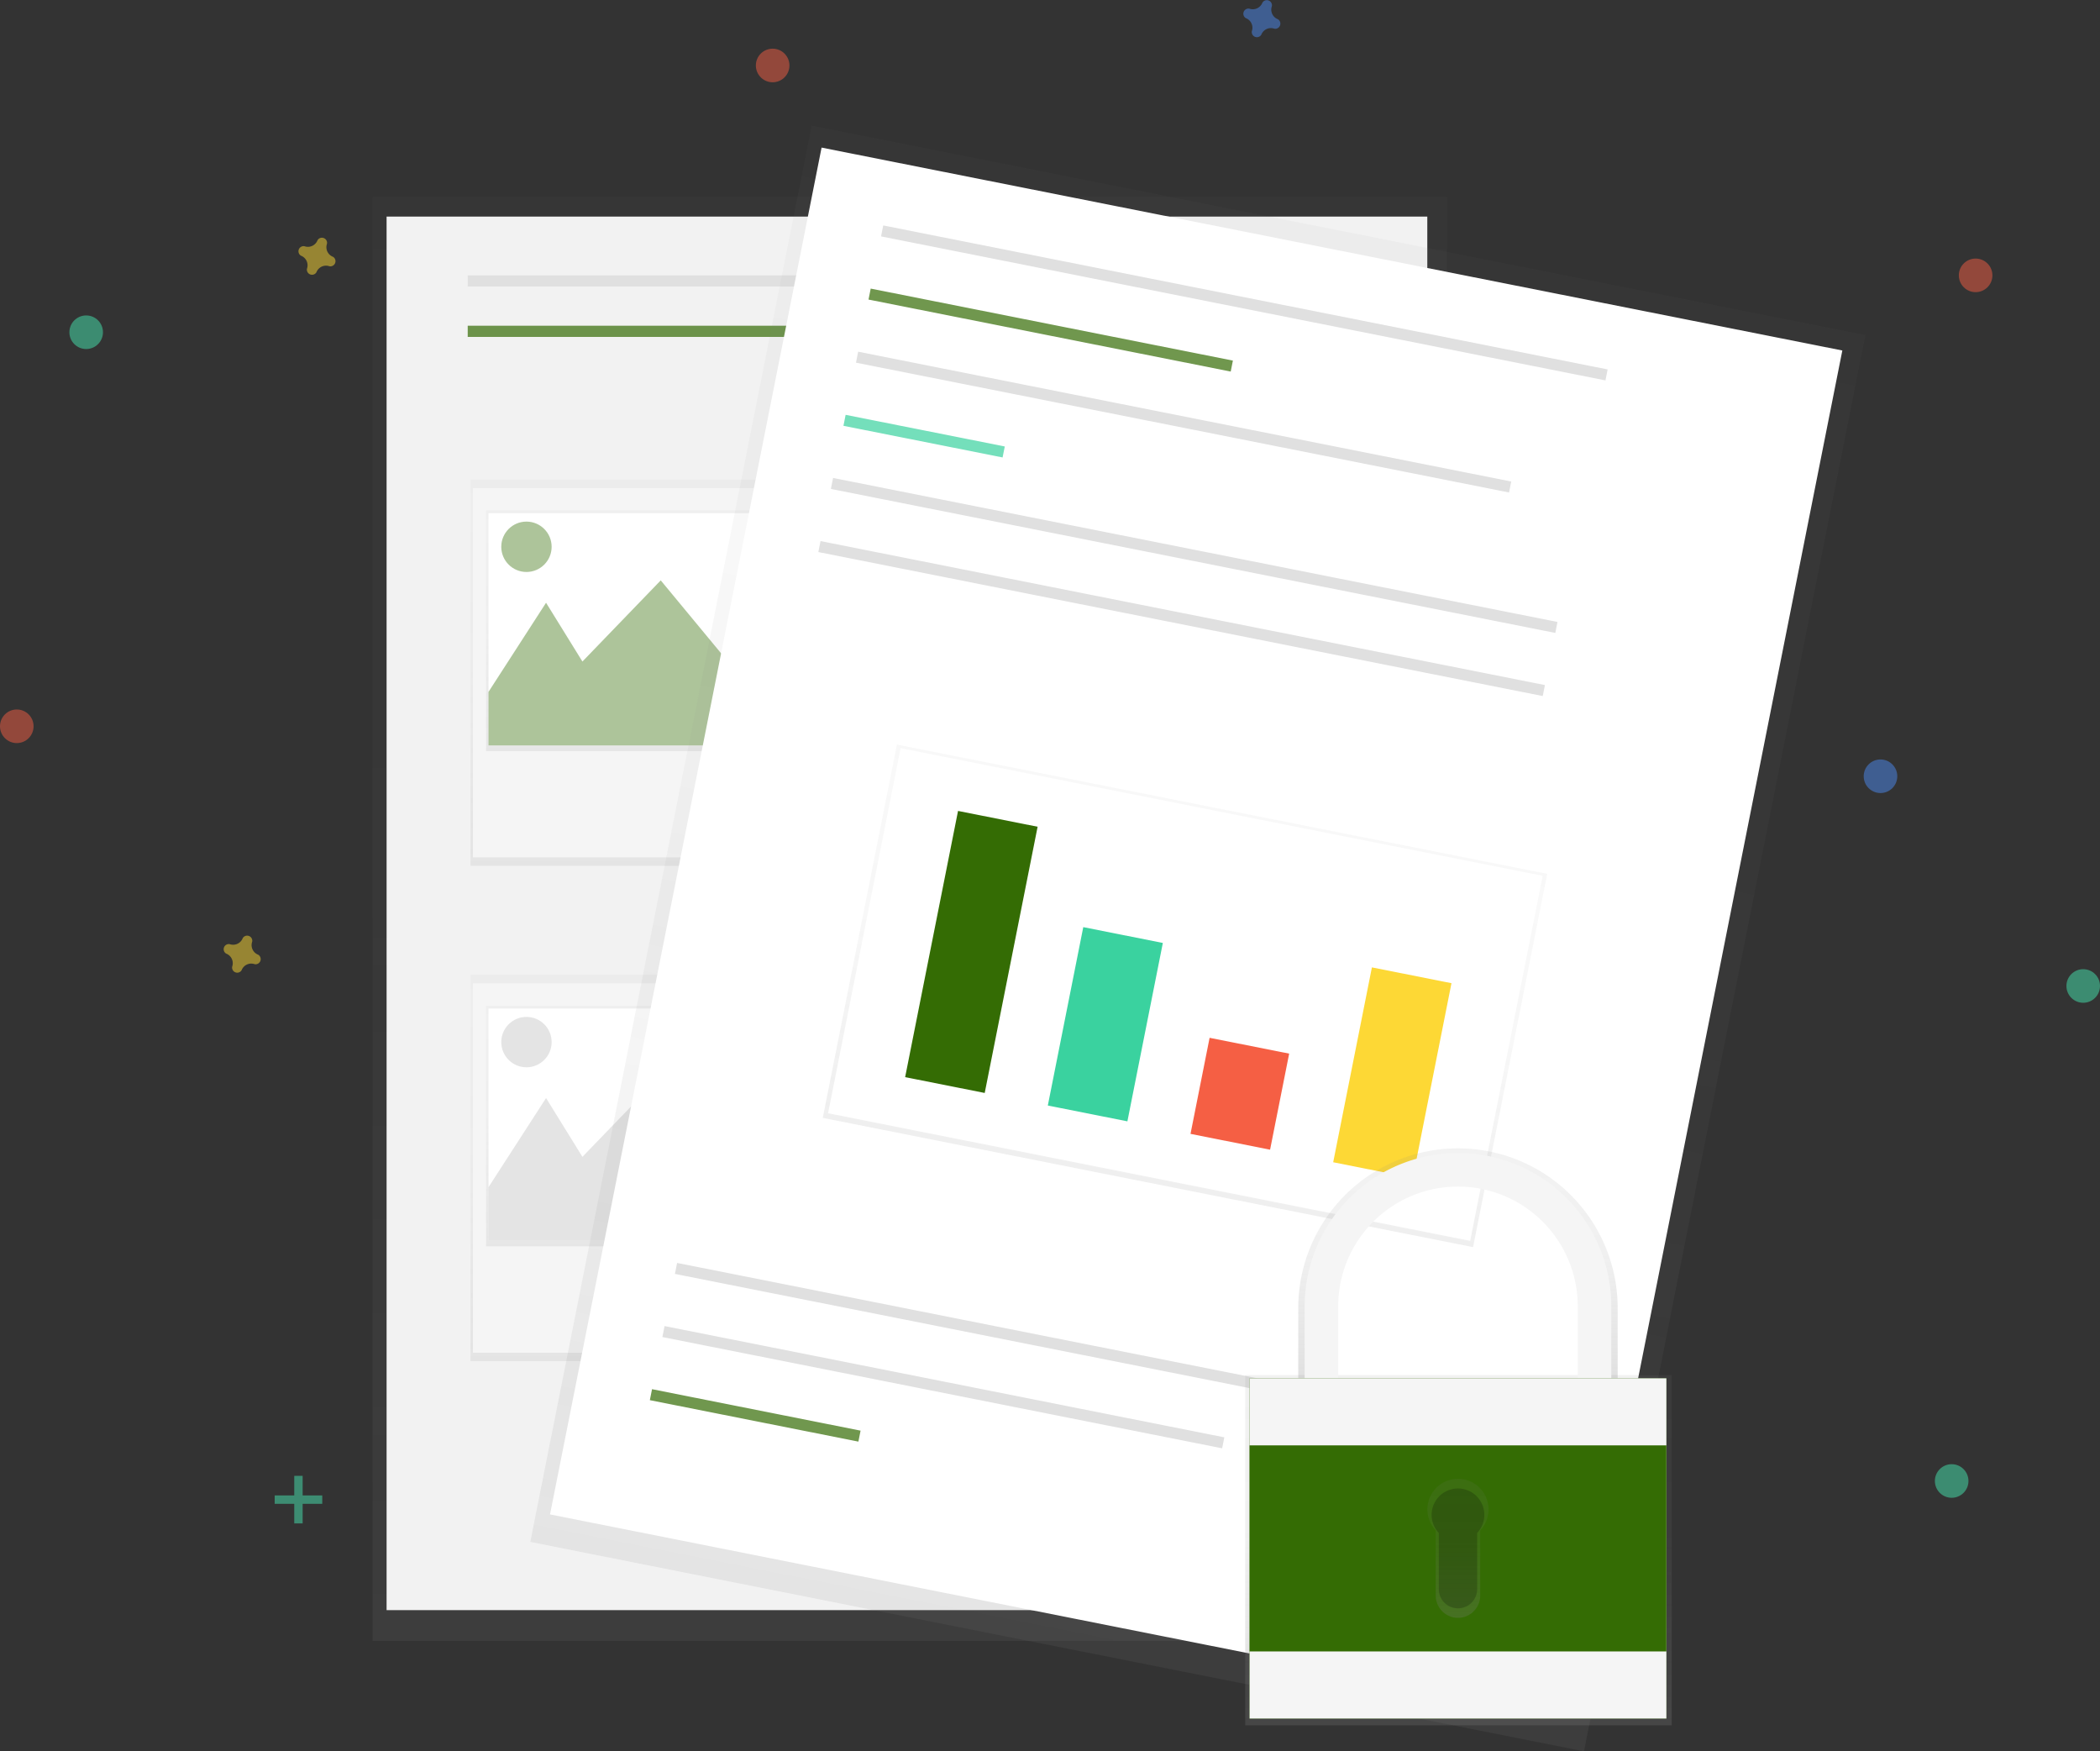 <svg data-name="Layer 1" xmlns="http://www.w3.org/2000/svg" xmlns:xlink="http://www.w3.org/1999/xlink" width="918.14" height="765.54"><rect width="100%" height="100%" fill="#333333" stroke="none"/><defs><linearGradient id="a" x1="397.74" y1="717.25" x2="397.74" y2="86.11" gradientUnits="userSpaceOnUse"><stop offset="0" stop-color="gray" stop-opacity=".25"/><stop offset=".54" stop-color="gray" stop-opacity=".12"/><stop offset="1" stop-color="gray" stop-opacity=".1"/></linearGradient><linearGradient id="b" x1="288.88" y1="378.44" x2="288.88" y2="209.65" xlink:href="#a"/><linearGradient id="c" x1="288.88" y1="328.29" x2="288.88" y2="223.1" xlink:href="#a"/><linearGradient id="e" x1="288.88" y1="594.94" x2="288.88" y2="426.14" xlink:href="#a"/><linearGradient id="f" x1="288.88" y1="544.79" x2="288.88" y2="439.6" xlink:href="#a"/><linearGradient id="h" x1="671.57" y1="760.34" x2="671.57" y2="129.2" gradientTransform="rotate(90 651.765 457.665)" xlink:href="#a"/><linearGradient id="i" x1="670.96" y1="553.63" x2="670.96" y2="387.28" gradientTransform="rotate(90 648.96 480.55)" xlink:href="#a"/><linearGradient id="j" x1="637.66" y1="754.12" x2="637.66" y2="601.05" xlink:href="#a"/><linearGradient id="k" x1="778.37" y1="673.86" x2="778.37" y2="569.13" xlink:href="#a"/><linearGradient id="l" x1="778.37" y1="774.41" x2="778.37" y2="713.66" xlink:href="#a"/><clipPath id="d" transform="translate(-140.93 -67.23)"><path data-name="&lt;Rectangle&gt;" fill="#fff" d="M354.51 291.55h150.6v101.52h-150.6z"/></clipPath><clipPath id="g" transform="translate(-140.93 -67.23)"><path data-name="&lt;Rectangle&gt;" fill="#fff" d="M354.51 508.05h150.6v101.52h-150.6z"/></clipPath></defs><path fill="url(#a)" d="M162.9 86.11h469.69v631.14H162.9z" opacity=".5"/><path fill="#f2f2f2" d="M169.02 94.67h455.01v609.12H169.02z"/><path fill="#e0e0e0" d="M204.49 120.36h156.56v4.89H204.49z"/><path fill="#346c04" opacity=".7" d="M204.49 142.37h156.56v4.89H204.49z"/><path fill="#e0e0e0" d="M384.29 120.36h156.56v4.89H384.29zm24.46 139.44h156.56v4.89H408.75zm3.67 13.45h156.56v4.89H412.42zm7.34 13.45h156.56v4.89H419.76zm-11.01 189.59h156.56v4.89H408.75zm3.67 13.46h156.56v4.89H412.42zm7.34 13.45h156.56v4.89H419.76z"/><path fill="url(#b)" d="M205.71 209.65h166.35v168.79H205.71z" opacity=".5"/><path fill="#f5f5f5" d="M206.76 213.32h163.72v161.45H206.76z"/><path fill="url(#c)" d="M212.53 223.1h152.7v105.19h-152.7z" opacity=".5"/><path data-name="&lt;Rectangle&gt;" fill="#fff" d="M213.58 224.32h150.6v101.52h-150.6z"/><g clip-path="url(#d)" fill="#346c04"><path opacity=".4" d="M200.82 322.18l37.92-58.72 15.9 25.69 34.24-35.47 29.36 35.47 25.69-52.59 66.05 105.19-214.05-7.34 4.89-12.23z"/><circle cx="230.17" cy="239" r="11.01" opacity=".4"/></g><path fill="url(#e)" d="M205.71 426.14h166.35v168.79H205.71z" opacity=".5"/><path fill="#f5f5f5" d="M206.76 429.81h163.72v161.45H206.76z"/><path fill="url(#f)" d="M212.53 439.6h152.7v105.19h-152.7z" opacity=".5"/><path data-name="&lt;Rectangle&gt;" fill="#fff" d="M213.58 440.82h150.6v101.52h-150.6z"/><g clip-path="url(#g)" fill="#bdbdbd"><path opacity=".4" d="M200.82 538.67l37.92-58.71 15.9 25.69 34.24-35.47 29.36 35.47 25.69-52.6 66.05 105.19-214.05-7.34 4.89-12.23z"/><circle cx="230.17" cy="455.5" r="11.01" opacity=".4"/></g><path transform="rotate(-78.76 553.216 529.704)" fill="url(#h)" d="M349.09 242.63h631.14v469.69H349.09z" opacity=".5"/><path fill="#fff" d="M240.474 661.952l118.73-597.436 446.282 88.69-118.73 597.436z"/><path fill="#e0e0e0" d="M386.157 98.537l316.716 62.942-.953 4.796-316.716-62.941zM296.034 552.03l316.716 62.94-.953 4.797-316.716-62.942zm-5.482 27.596l244.734 48.636-.954 4.796-244.734-48.636z"/><path fill="#346c04" opacity=".7" d="M285.074 607.213l91.177 18.12-.953 4.796-91.177-18.12zm95.606-481.069l158.354 31.47-.953 4.796-158.354-31.47z"/><path fill="#e0e0e0" d="M375.198 153.73l285.526 56.743-.953 4.797-285.526-56.743z"/><path fill="#3ad29f" opacity=".7" d="M369.718 181.326l69.58 13.828-.954 4.796-69.58-13.828z"/><path fill="#e0e0e0" d="M364.225 208.914l316.716 62.941-.953 4.796-316.717-62.94z"/><path transform="rotate(-78.76 547.604 554.776)" fill="url(#i)" d="M575.87 357.6h166.35v289.88H575.87z" opacity=".5"/><path fill="#fff" d="M393.757 327.022l280.73 55.79-31.71 159.56-280.73-55.79z"/><path fill="#e0e0e0" d="M358.742 236.507l316.716 62.94-.953 4.797-316.716-62.941z"/><path fill="#346c04" d="M418.862 354.455l34.79 6.914-23.125 116.365-34.79-6.914z"/><path fill="#3ad29f" d="M473.615 405.25l34.79 6.914-15.497 77.975-34.79-6.914z"/><path fill="#f55f44" d="M528.846 453.627l34.79 6.914-8.344 41.988-34.79-6.913z"/><path fill="#fdd835" d="M599.81 422.843l34.79 6.913-16.926 85.175-34.79-6.914z"/><g opacity=".5" fill="#47e6b1"><path d="M128.65 645.09h3.67v20.79h-3.67z"/><path d="M140.89 653.65v3.67H120.1v-3.67z"/></g><path d="M558.51 8.33a4.49 4.49 0 01-2.5-5.43 2.16 2.16 0 00.1-.5 2.25 2.25 0 00-4-1.49 2.16 2.16 0 00-.25.44 4.49 4.49 0 01-5.43 2.5 2.16 2.16 0 00-.5-.1 2.25 2.25 0 00-1.49 4 2.16 2.16 0 00.44.25 4.49 4.49 0 012.5 5.43 2.16 2.16 0 00-.1.5 2.25 2.25 0 004 1.49 2.16 2.16 0 00.25-.44 4.49 4.49 0 015.43-2.5 2.16 2.16 0 00.5.1 2.25 2.25 0 001.49-4 2.16 2.16 0 00-.44-.25z" fill="#4d8af0" opacity=".5"/><path d="M145.4 112.17a4.49 4.49 0 01-2.5-5.43 2.16 2.16 0 00.1-.5 2.25 2.25 0 00-4-1.49 2.16 2.16 0 00-.25.44 4.49 4.49 0 01-5.43 2.5 2.16 2.16 0 00-.5-.1 2.25 2.25 0 00-1.49 4 2.16 2.16 0 00.44.25 4.49 4.49 0 012.5 5.43 2.16 2.16 0 00-.1.5 2.25 2.25 0 004 1.49 2.16 2.16 0 00.25-.44 4.49 4.49 0 015.43-2.5 2.16 2.16 0 00.5.1 2.25 2.25 0 001.49-4 2.16 2.16 0 00-.44-.25zm-32.7 305.06a4.49 4.49 0 01-2.5-5.43 2.16 2.16 0 00.1-.5 2.25 2.25 0 00-4-1.49 2.16 2.16 0 00-.25.44 4.49 4.49 0 01-5.43 2.5 2.16 2.16 0 00-.5-.1 2.25 2.25 0 00-1.49 4 2.16 2.16 0 00.44.25 4.49 4.49 0 012.5 5.43 2.16 2.16 0 00-.1.5 2.25 2.25 0 004 1.49 2.16 2.16 0 00.25-.44 4.49 4.49 0 015.43-2.5 2.16 2.16 0 00.5.1 2.25 2.25 0 001.49-4 2.16 2.16 0 00-.44-.25z" fill="#fdd835" opacity=".5"/><circle cx="337.81" cy="28.62" r="7.34" fill="#f55f44" opacity=".5"/><circle cx="7.34" cy="317.46" r="7.34" fill="#f55f44" opacity=".5"/><circle cx="863.76" cy="120.36" r="7.34" fill="#f55f44" opacity=".5"/><circle cx="822.17" cy="339.3" r="7.34" fill="#4d8af0" opacity=".5"/><circle cx="37.68" cy="145.22" r="7.34" fill="#47e6b1" opacity=".5"/><circle cx="853.29" cy="647.34" r="7.34" fill="#47e6b1" opacity=".5"/><circle cx="910.8" cy="430.97" r="7.34" fill="#47e6b1" opacity=".5"/><path fill="url(#j)" d="M544.42 601.05H730.9v153.07H544.42z"/><path d="M723.82 639a54.55 54.55 0 01109.1 0v34.91h15.27V639a69.82 69.82 0 00-139.65 0v34.91h15.27z" transform="translate(-140.93 -67.23)" fill="url(#k)"/><path d="M585.07 571.02a52.37 52.37 0 11104.74 0v33.52h14.66v-33.52a67.03 67.03 0 00-134.06 0v33.52h14.66z" fill="#f5f5f5"/><path fill="#346c04" d="M546.32 602.45h182.24v148.73H546.32z"/><path fill="#f5f5f5" d="M546.32 602.45h182.24v148.73H546.32z"/><path fill="#346c04" d="M546.32 631.77h182.24v90.07H546.32z"/><path d="M791.73 727a13.36 13.36 0 10-23.08 9.15v28.51a9.72 9.72 0 0019.44 0v-28.48a13.3 13.3 0 003.64-9.18z" transform="translate(-140.93 -67.23)" fill="url(#l)"/><path d="M648.96 662.15a11.52 11.52 0 10-19.9 7.89v24.58a8.38 8.38 0 1016.76 0v-24.58a11.47 11.47 0 003.14-7.89z" opacity=".2"/></svg>